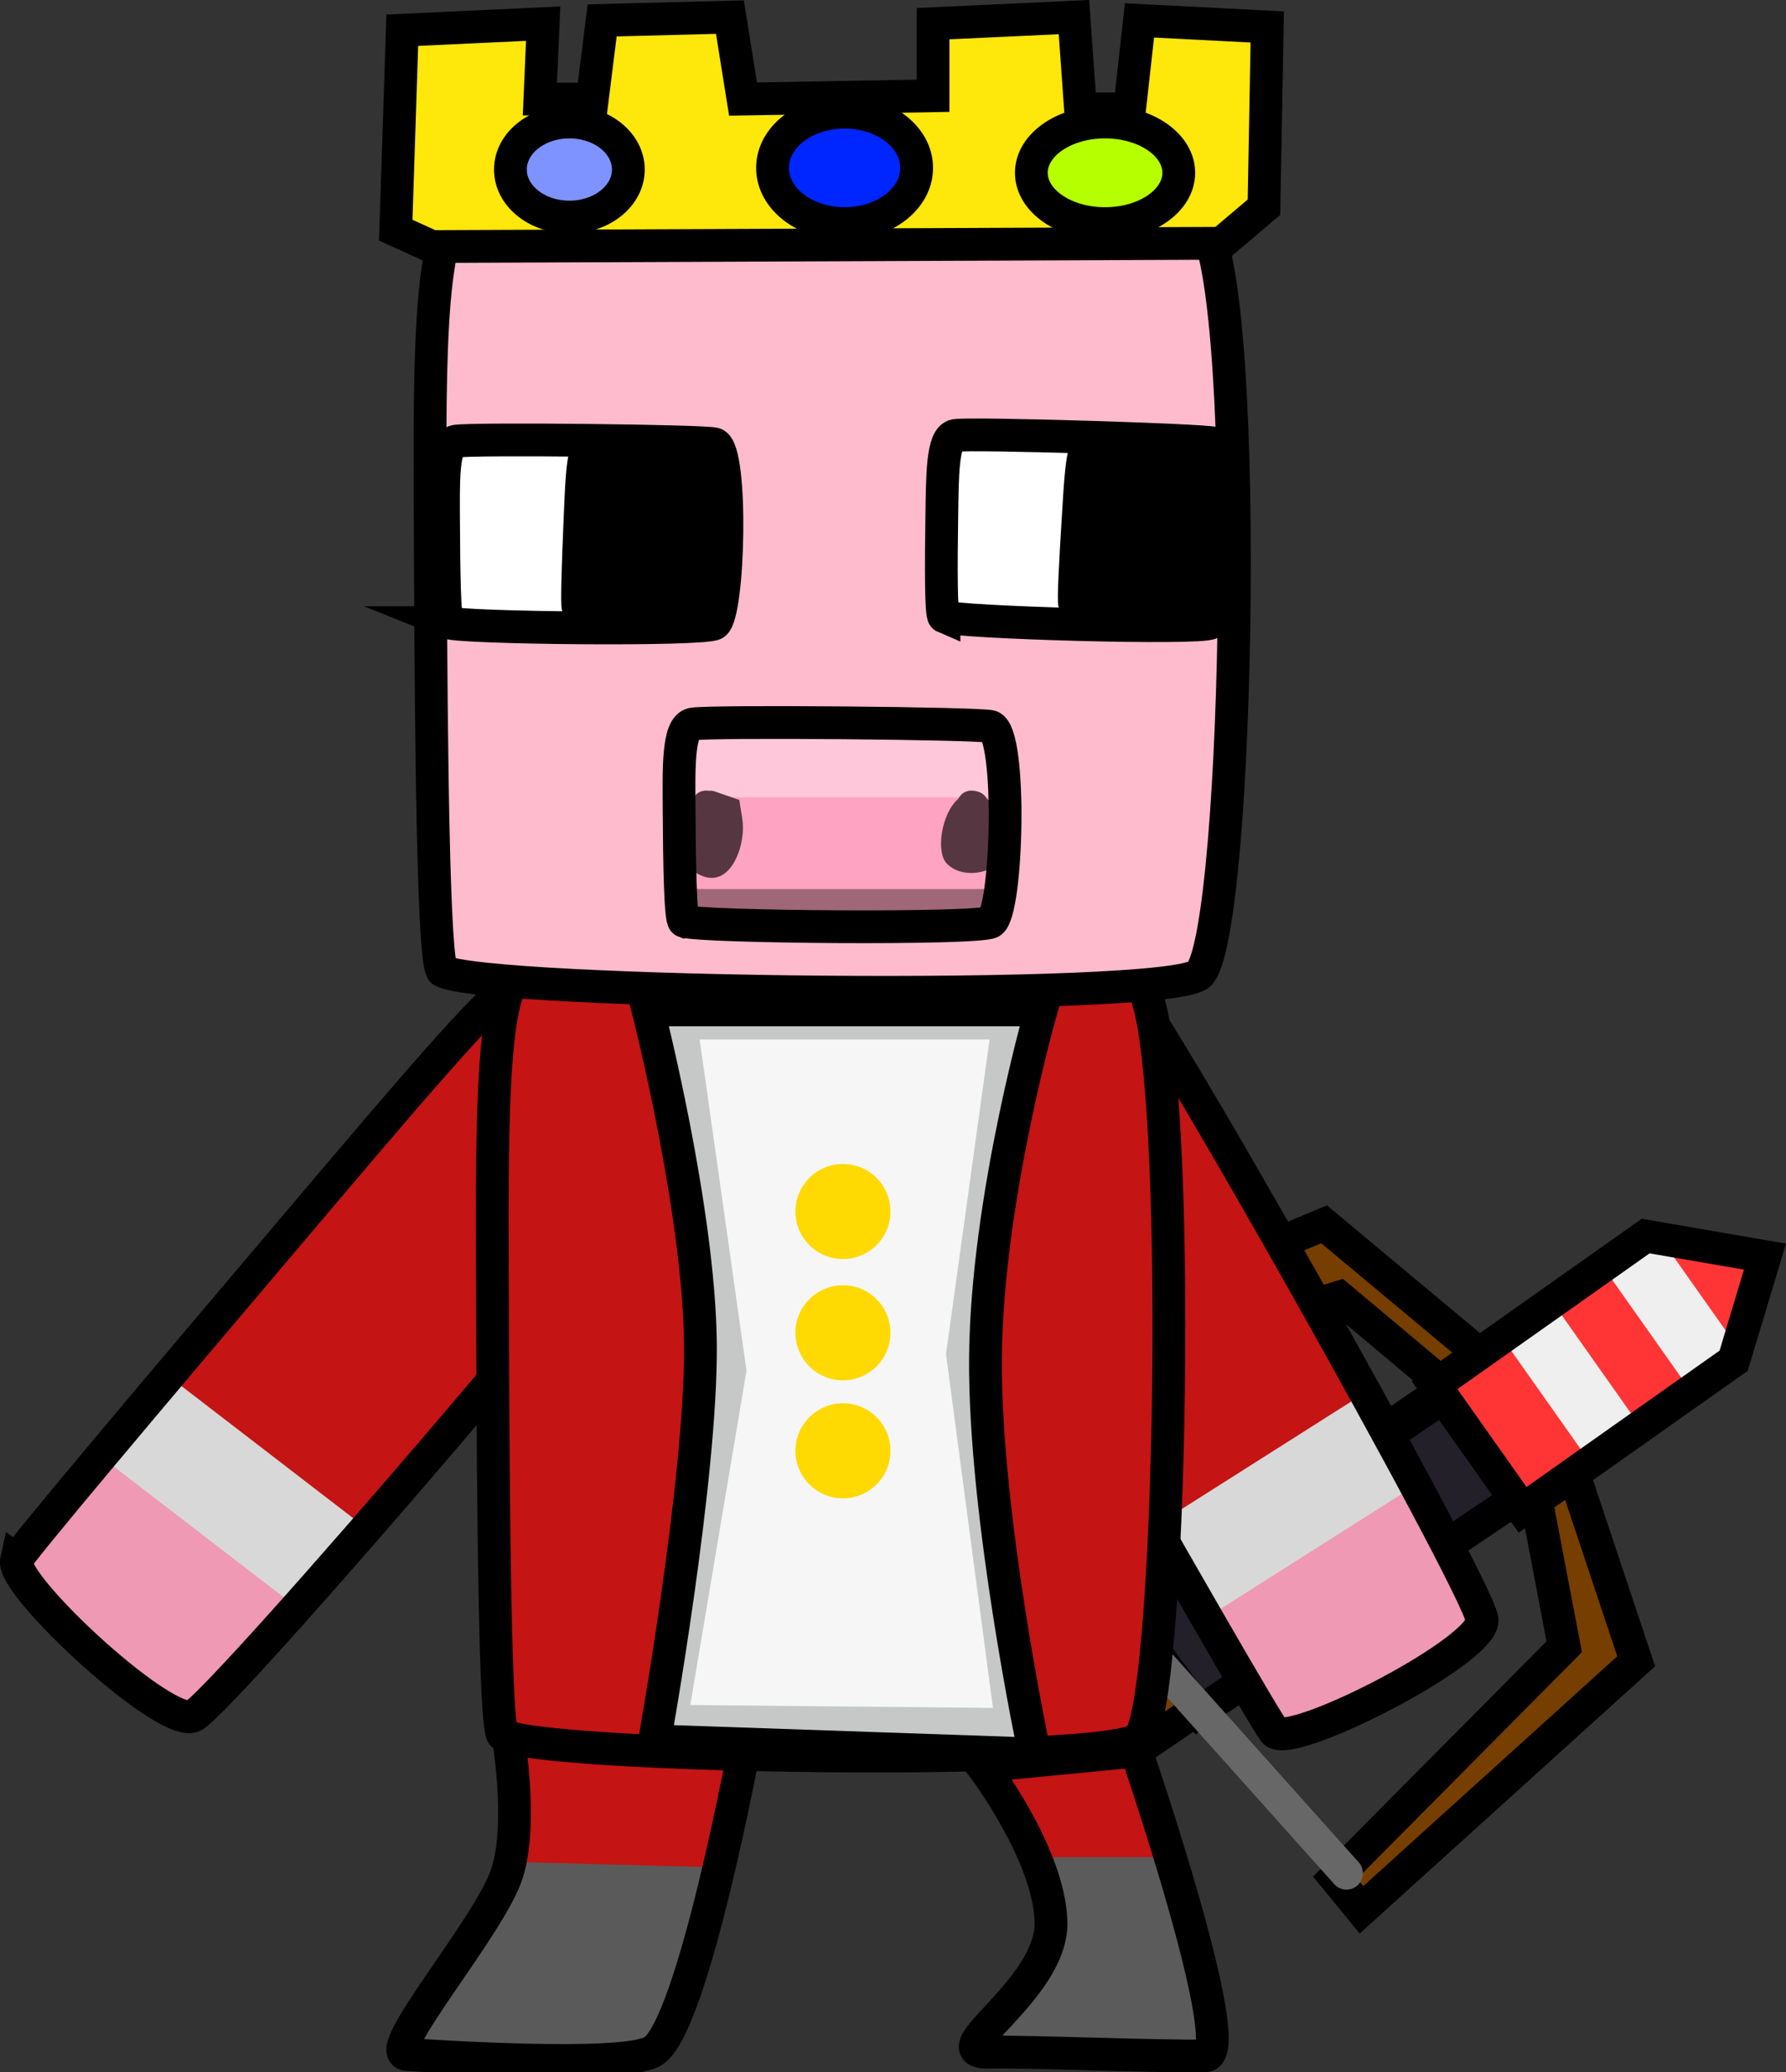 <svg version="1.1" xmlns="http://www.w3.org/2000/svg" xmlns:xlink="http://www.w3.org/1999/xlink" width="272.562" height="316.109" viewBox="0,0,272.562,316.109"><rect x="0" y="0" width="272.562" height="316.109" fill="#333333" stroke="none"/><g transform="translate(-109.531,-17.167)"><g data-paper-data="{&quot;isPaintingLayer&quot;:true}" fill-rule="nonzero" stroke-linejoin="miter" stroke-miterlimit="10" stroke-dasharray="" stroke-dashoffset="0" style="mix-blend-mode: normal"><g data-paper-data="{&quot;index&quot;:null}"><path d="M344.216,242.398l-72.004,49.183l-11.402,-15.22l72.878,-49.8z" fill="#773f00" stroke="#000000" stroke-width="5" stroke-linecap="round"/><path d="M313.277,303.584l34.969,-35.22l-4.093,-21.489l-11.226,-15.898l-19.013,-15.94l-49.697,15.147l-2.285,-5.59l49.675,-20.672l26.975,22.507l11.226,15.898l9.423,28.252l-41.929,37.919z" fill="#763e00" stroke="#000000" stroke-width="5" stroke-linecap="round"/><path d="M344.119,243.601l-51.551,34.74l-11.276,-15.308l52.174,-35.18z" fill="#24202a" stroke="#000000" stroke-width="5" stroke-linecap="round"/><path d="M315.017,302.909l-28.869,-32.251l-22.301,-40.213" fill="none" stroke="#676767" stroke-width="5" stroke-linecap="round"/><g stroke-linecap="butt"><path d="M329.099,228.694l10.722,-7.571l13.054,18.486l-10.722,7.571z" fill="#ff3535" stroke="none" stroke-width="0"/><path d="M339.076,221.675l8.266,-5.837l13.054,18.486l-8.266,5.837z" fill="#efefef" stroke="none" stroke-width="0"/><path d="M346.772,216.24l8.266,-5.837l13.054,18.486l-8.266,5.837z" fill="#ff3535" stroke="none" stroke-width="0"/><path d="M354.467,210.833l8.266,-5.837l13.054,18.486l-8.266,5.837z" fill="#efefef" stroke="none" stroke-width="0"/><path d="M362.368,205.227l16.183,4.086l-3.13,14.399z" fill="#ff3535" stroke="none" stroke-width="0"/><path d="M328.462,228.462l32.213,-22.747l18.21,3.136l-4.781,15.881l-32.213,22.747z" fill="none" stroke="#000000" stroke-width="5"/></g></g><g stroke-linecap="butt"><path d="M112.925,254.498c0.207,-0.907 21.07,-25.618 40.687,-48.755c16.902,-19.933 32.748,-38.81 35.207,-38.978c2.719,-0.186 26.155,21.59 25.692,23.808c-1.06,5.082 -69.052,84.26 -74.482,87.621c-3.904,2.417 -27.999,-19.79 -27.106,-23.697z" fill="#c41414" stroke="none" stroke-width="0"/><path d="M111.668,257.177l15.213,-18.278l27.16,22.373l-15.213,18.278z" fill="#ef99b4" stroke="none" stroke-width="NaN"/><path d="M126.623,240.669l9.589,-12.851l27.503,21.147l-9.589,12.851z" fill="#d8d8d8" stroke="none" stroke-width="NaN"/><path d="M112.031,255.169c0.207,-0.907 21.07,-25.618 40.687,-48.755c16.902,-19.933 32.748,-38.81 35.207,-38.978c2.719,-0.186 26.155,21.59 25.692,23.808c-1.06,5.082 -69.052,84.26 -74.482,87.621c-3.904,2.417 -27.999,-19.79 -27.106,-23.697z" fill="none" stroke="#000000" stroke-width="5"/></g><g stroke-linecap="butt"><path d="M303.814,280.373c-0.781,-0.506 -16.835,-28.579 -31.838,-54.944c-12.925,-22.714 -25.22,-44.074 -24.534,-46.442c0.758,-2.618 29.252,-17.161 31.177,-15.966c4.41,2.739 55.458,93.768 56.753,100.021c0.931,4.496 -28.194,19.511 -31.558,17.331z" fill="#c41414" stroke="none" stroke-width="0"/><path d="M306.05,283.365l-11.369,-21.338l29.67,-18.979l11.369,21.338z" fill="#ef99b4" stroke="none" stroke-width="NaN"/><path d="M295.524,262.762l-8.782,-13.416l29.298,-18.58l8.782,13.416z" fill="#d8d8d8" stroke="none" stroke-width="NaN"/><path d="M304.138,281.443c-0.781,-0.506 -16.835,-28.579 -31.838,-54.944c-12.925,-22.714 -25.22,-44.074 -24.534,-46.442c0.758,-2.618 29.252,-17.161 31.177,-15.966c4.41,2.739 55.458,93.768 56.753,100.021c0.931,4.496 -28.194,19.511 -31.558,17.331z" fill="none" stroke="#000000" stroke-width="5"/></g><g stroke-linecap="round"><path d="M223.924,280.778c0,0 -8.218,46.282 -14.5,50c-4.815,2.85 -35.339,0.625 -38,0.5c-4.289,-0.202 12.969,-20.592 15.5,-29c2.531,-8.408 0,-22.5 0,-22.5z" fill="#c41414" stroke="none" stroke-width="0"/><path d="M217.049,302.222l-6.75,23.75l-2.75,3l-12.25,1l-23,-1.25c0,0 11.345,-14.019 14.161,-19.05c1.847,-3.301 2.839,-8.2 2.839,-8.2z" fill="#5b5a5a" stroke="#5b5a5a" stroke-width="0.5"/><path d="M223.424,282.235c0,0 -8.102,44.296 -14.296,47.855c-4.747,2.728 -34.84,0.598 -37.464,0.479c-4.228,-0.193 12.786,-19.708 15.281,-27.756c2.495,-8.048 0,-21.535 0,-21.535z" fill="none" stroke="#000000" stroke-width="5"/></g><path d="M186.253,281.778c-1.159,-0.825 -1.453,-33.165 -1.554,-63.499c-0.088,-26.134 -0.498,-50.78 4.266,-52.501c5.267,-1.903 91.514,-0.49 94.44,1.5c6.704,4.558 5.289,108.923 0,115c-3.803,4.369 -92.159,3.056 -97.151,-0.5z" fill="#c41414" stroke="#000000" stroke-width="5" stroke-linecap="butt"/><g><path d="M177.055,165.278c-1.377,-0.825 -1.727,-33.165 -1.848,-63.499c-0.104,-26.134 -0.592,-50.78 5.071,-52.501c6.261,-1.903 108.794,-0.49 112.274,1.5c7.969,4.558 6.288,108.923 0,115c-4.521,4.369 -109.562,3.056 -115.497,-0.5z" fill="#ffbbce" stroke="#000000" stroke-width="5" stroke-linecap="butt"/><g stroke="#000000" stroke-width="5" stroke-linecap="butt"><path d="M177.856,112.143c-0.485,-0.197 -0.598,-7.911 -0.631,-15.146c-0.028,-6.233 -0.192,-12.112 1.804,-12.52c2.207,-0.451 38.342,-0.065 39.568,0.411c2.807,1.091 2.181,25.982 -0.037,27.429c-1.595,1.04 -38.613,0.677 -40.704,-0.174z" fill="#ffffff"/><path d="M197.763,109.778c-0.234,-0.19 0.011,-6.906 0.276,-13.203c0.229,-5.425 0.376,-10.546 1.387,-10.825c1.117,-0.308 19.101,1.408 19.693,1.869c1.356,1.057 0.073,22.691 -1.088,23.865c-0.835,0.844 -19.26,-0.886 -20.268,-1.706z" fill="#000000"/></g><g stroke="#000000" stroke-width="5" stroke-linecap="butt"><path d="M253.592,111.234c-0.481,-0.207 -0.443,-7.921 -0.335,-15.156c0.094,-6.233 0.045,-12.113 2.049,-12.482c2.216,-0.408 38.336,0.685 39.552,1.185c2.785,1.146 1.672,26.02 -0.573,27.423c-1.615,1.009 -38.619,-0.078 -40.693,-0.97z" fill="#ffffff"/><path d="M273.542,109.258c-0.23,-0.195 0.146,-6.905 0.534,-13.195c0.335,-5.419 0.583,-10.537 1.598,-10.796c1.123,-0.286 19.07,1.781 19.653,2.254c1.335,1.083 -0.371,22.688 -1.554,23.839c-0.851,0.828 -19.239,-1.263 -20.231,-2.102z" fill="#000000"/></g><g stroke="#000000" stroke-width="5"><path d="M192.424,20.778l-0.5,11.5h8l1.5,-12l19.5,-0.5l2,12.5l29,-0.5v-11l21.5,-1l1,14h7.5l1.5,-13.5l19.5,1l-0.5,27.5l-6.5,5.5l-120.5,0.5l-5.5,-2.5l1,-30.5z" fill="#fee70a" stroke-linecap="round"/><path d="M196.424,50.278c-4.971,0 -9,-3.246 -9,-7.25c0,-4.004 4.029,-7.25 9,-7.25c4.971,0 9,3.246 9,7.25c0,4.004 -4.029,7.25 -9,7.25z" fill="#7e93ff" stroke-linecap="butt"/><path d="M238.424,51.278c-6.075,0 -11,-3.806 -11,-8.5c0,-4.694 4.925,-8.5 11,-8.5c6.075,0 11,3.806 11,8.5c0,4.694 -4.925,8.5 -11,8.5z" fill="#0026ff" stroke-linecap="butt"/><path d="M278.174,51.278c-6.213,0 -11.25,-3.47 -11.25,-7.75c0,-4.28 5.037,-7.75 11.25,-7.75c6.213,0 11.25,3.47 11.25,7.75c0,4.28 -5.037,7.75 -11.25,7.75z" fill="#b6ff00" stroke-linecap="butt"/></g><g stroke-linecap="butt"><path d="M213.423,156.692c-0.558,-0.214 -0.7,-8.6 -0.749,-16.466c-0.042,-6.777 -0.24,-13.168 2.056,-13.614c2.538,-0.493 44.102,-0.127 45.513,0.389c3.231,1.182 2.549,28.245 0,29.821c-1.833,1.133 -44.413,0.792 -46.819,-0.13z" fill="#fea3c1" stroke="none" stroke-width="0"/><path d="M215.424,138.778v-10.5h46v10.5z" fill="#ffc7d9" stroke="none" stroke-width="0"/><path d="M217.716,137.792c0.404,-0.025 0.698,0.034 0.698,0.034l3.943,1.366c0.185,1.444 0.562,2.876 0.554,4.331c-0.021,4.136 -2.908,10.697 -8.421,5.839c-1.876,-1.653 0.073,-7.531 0.482,-9.575c0,0 0.464,-2.318 2.744,-1.995z" fill="#563741" stroke="none" stroke-width="0.5"/><path d="M260.094,138.94c0.661,0.598 1.11,1.526 1.312,2.497c1.697,1.348 3.191,2.921 1.805,5.852c-1.484,3.137 -6.768,4.159 -9.22,1.574c-1.65,-1.74 -0.804,-7.592 1.768,-9.828c0.36,-0.675 1.126,-1.514 2.656,-1.208c0.899,0.18 1.403,0.624 1.68,1.114z" fill="#563741" stroke="none" stroke-width="0.5"/><path d="M213.924,158.278v-5.5h48.5v5.5z" fill="#a06778" stroke="none" stroke-width="0"/><path d="M213.923,157.692c-0.558,-0.214 -0.7,-8.6 -0.749,-16.466c-0.042,-6.777 -0.24,-13.168 2.056,-13.614c2.538,-0.493 44.102,-0.127 45.513,0.389c3.231,1.182 2.549,28.245 0,29.821c-1.833,1.133 -44.413,0.792 -46.819,-0.13z" fill="none" stroke="#000000" stroke-width="5"/></g></g><g><g stroke-linecap="round"><path d="M268.424,170.222c0,0 -8.287,28.851 -8.5,53c-0.213,24.149 7.5,60.5 7.5,60.5l-58,-2c0,0 7.184,-40.008 7,-60.5c-0.184,-20.492 -8,-51 -8,-51z" fill="#f7f6f6" stroke="none" stroke-width="0"/><path d="M211.924,279.722l9,-53.5l-7.5,-53h50l-7,50.5l7.5,56.5z" fill="none" stroke="#c6c7c7" stroke-width="5"/><path d="M268.424,171.222c0,0 -8.287,28.851 -8.5,53c-0.213,24.149 7.5,60.5 7.5,60.5l-58,-2c0,0 7.184,-40.008 7,-60.5c-0.184,-20.492 -8,-51 -8,-51z" fill="none" stroke="#000000" stroke-width="5"/></g><path d="M230.924,201.972c0,-4.004 3.246,-7.25 7.25,-7.25c4.004,0 7.25,3.246 7.25,7.25c0,4.004 -3.246,7.25 -7.25,7.25c-4.004,0 -7.25,-3.246 -7.25,-7.25z" fill="#ffd901" stroke="none" stroke-width="NaN" stroke-linecap="butt"/><path d="M230.924,220.472c0,-4.004 3.246,-7.25 7.25,-7.25c4.004,0 7.25,3.246 7.25,7.25c0,4.004 -3.246,7.25 -7.25,7.25c-4.004,0 -7.25,-3.246 -7.25,-7.25z" fill="#ffd901" stroke="none" stroke-width="NaN" stroke-linecap="butt"/><path d="M230.924,238.472c0,-4.004 3.246,-7.25 7.25,-7.25c4.004,0 7.25,3.246 7.25,7.25c0,4.004 -3.246,7.25 -7.25,7.25c-4.004,0 -7.25,-3.246 -7.25,-7.25z" fill="#ffd901" stroke="none" stroke-width="NaN" stroke-linecap="butt"/></g><g stroke-linecap="round"><path d="M282.924,284.028c0,0 15.904,46.401 10.5,46.498c-7.37,0.133 -27.153,-0.724 -33,-0.567c-7.992,0.215 9.738,-9.459 9.5,-19.847c-0.238,-10.388 -10.5,-23.816 -10.5,-23.816z" fill="#c41414" stroke="none" stroke-width="0"/><path d="M285.799,300.722c0,0 2.773,7.22 3.637,11.313c1.025,4.858 3.363,17.437 3.363,17.437l-31.25,-1.25l9.75,-15.25c0,0 -0.039,-5.57 -0.265,-7.695c-0.18,-1.691 -0.485,-4.555 -0.485,-4.555z" fill="#5a5b5a" stroke="#5a5b5a" stroke-width="0.5"/><path d="M282.924,284.278c0,0 15.904,46.401 10.5,46.498c-7.37,0.133 -27.153,-0.724 -33,-0.567c-7.992,0.215 9.738,-9.459 9.5,-19.847c-0.238,-10.388 -10.5,-23.816 -10.5,-23.816z" fill="none" stroke="#000000" stroke-width="5"/></g></g></g></svg>